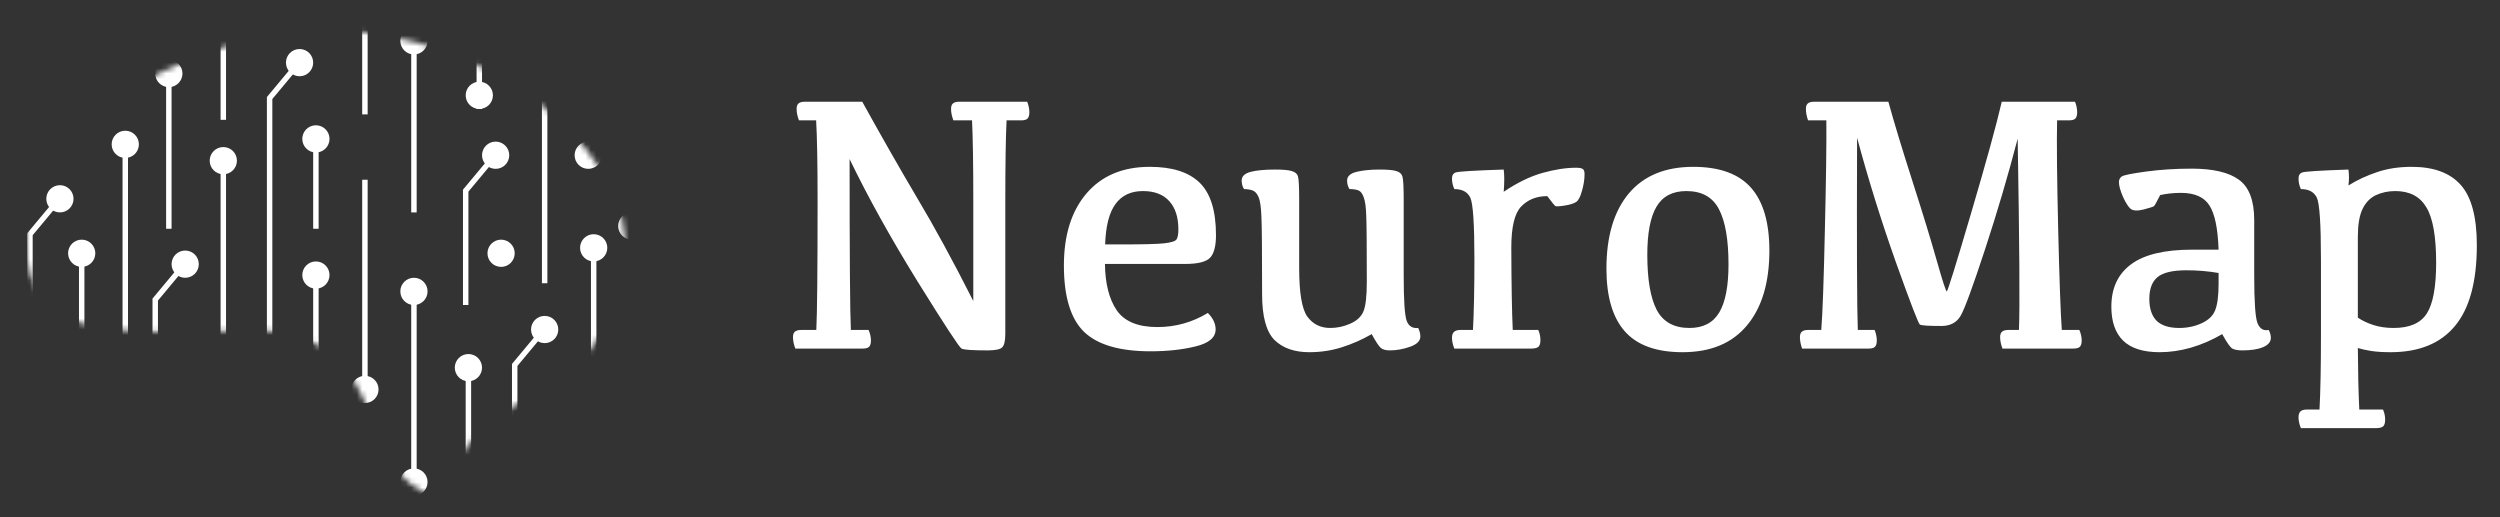 <svg width="459" height="95" viewBox="0 0 459 95" fill="none" xmlns="http://www.w3.org/2000/svg">
<rect x="0" y="0" width="459" height="95" fill="#333333" stroke="none"/>
<mask id="mask0_1_201" style="mask-type:alpha" maskUnits="userSpaceOnUse" x="4" y="5" width="111" height="87">
<path d="M114.665 46.371C111.464 77.581 89.066 66.961 80.731 91.497C63.574 86.773 73.403 62.517 48.133 60.661C19.05 61.009 2.503 63.739 4.982 39.577C6.6 23.797 37.063 2.874 65.957 5.838C94.85 8.802 116.284 30.59 114.665 46.371Z" fill="#D9D9D9"/>
</mask>
<g mask="url(#mask0_1_201)">
<circle cx="100" cy="60.5" r="2.5" fill="white"/>
<circle cx="91" cy="28.5" r="2.5" fill="white"/>
<circle cx="11" cy="36.5" r="2.5" fill="white"/>
<circle cx="34" cy="48.5" r="2.5" fill="white"/>
<circle cx="55" cy="11.5" r="2.5" fill="white"/>
<circle cx="67" cy="71.5" r="2.5" fill="white"/>
<rect x="66.5" y="33" width="1" height="40" fill="white"/>
<rect x="66.5" y="-19" width="1" height="40" fill="white"/>
<circle cx="88" cy="17.5" r="2.5" fill="white"/>
<rect x="87.5" y="-20" width="1" height="40" fill="white"/>
<circle cx="58" cy="25.5" r="2.5" fill="white"/>
<rect x="57.5" y="27" width="1" height="15" fill="white"/>
<circle cx="58" cy="50.5" r="2.5" fill="white"/>
<rect x="57.5" y="52" width="1" height="40" fill="white"/>
<circle cx="31" cy="13.5" r="2.5" fill="white"/>
<rect x="30.5" y="2" width="1" height="40" fill="white"/>
<rect x="40.5" y="-18" width="1" height="40" fill="white"/>
<circle cx="41" cy="29.5" r="2.5" fill="white"/>
<rect x="40.5" y="31" width="1" height="40" fill="white"/>
<circle cx="15" cy="46.5" r="2.5" fill="white"/>
<rect x="14.5" y="48" width="1" height="40" fill="white"/>
<circle cx="23" cy="26.5" r="2.5" fill="white"/>
<rect x="22.5" y="28" width="1" height="40" fill="white"/>
<circle cx="76" cy="53.5" r="2.5" fill="white"/>
<circle cx="76" cy="88.5" r="2.5" fill="white"/>
<rect x="75.5" y="55" width="1" height="40" fill="white"/>
<circle cx="76" cy="7.5" r="2.5" fill="white"/>
<rect x="75.5" y="-1" width="1" height="40" fill="white"/>
<circle cx="100" cy="10.5" r="2.5" fill="white"/>
<rect x="99.5" y="12" width="1" height="40" fill="white"/>
<circle cx="109" cy="45.5" r="2.5" fill="white"/>
<rect x="108.5" y="47" width="1" height="40" fill="white"/>
<circle cx="108" cy="28.5" r="2.5" fill="white"/>
<circle cx="92" cy="46.5" r="2.5" fill="white"/>
<circle cx="116" cy="41.5" r="2.5" fill="white"/>
<circle cx="86" cy="67.5" r="2.5" fill="white"/>
<rect x="85.5" y="69" width="1" height="40" fill="white"/>
<path d="M94.5 88V67L99.5 61" stroke="white"/>
<path d="M85.5 56V35L90.5 29" stroke="white"/>
<path d="M5.5 64V43L10.5 37" stroke="white"/>
<path d="M28.5 76V55L33.5 49" stroke="white"/>
<path d="M49.5 69V18L54.5 12" stroke="white"/>
</g>
<path d="M147.751 18.678H158.31C161.874 25.119 165.227 30.996 168.37 36.309C171.536 41.599 174.978 47.919 178.697 55.268V36.906C178.697 30.111 178.619 25.174 178.464 22.098H175.044C174.756 21.345 174.613 20.648 174.613 20.006C174.613 19.541 174.723 19.209 174.945 19.01C175.188 18.788 175.575 18.678 176.107 18.678H188.591C188.857 19.342 188.989 19.984 188.989 20.604C188.989 21.157 188.879 21.544 188.657 21.766C188.436 21.987 188.049 22.098 187.495 22.098H184.806C184.651 25.174 184.573 30.244 184.573 37.305V61.31C184.573 62.617 184.374 63.447 183.976 63.801C183.599 64.155 182.703 64.332 181.286 64.332C178.542 64.332 176.959 64.221 176.538 64C176.14 63.801 173.45 59.695 168.47 51.682C163.512 43.669 159.35 36.176 155.986 29.203C155.986 47.044 156.063 57.503 156.218 60.58H159.472C159.76 61.244 159.904 61.886 159.904 62.506C159.904 63.059 159.793 63.447 159.572 63.668C159.35 63.889 158.952 64 158.376 64H146.025C145.737 63.247 145.593 62.55 145.593 61.908C145.593 61.443 145.704 61.111 145.925 60.912C146.169 60.691 146.556 60.58 147.087 60.58H149.876C150.031 57.503 150.109 49.612 150.109 36.906C150.109 30.111 150.02 25.174 149.843 22.098H146.689C146.401 21.345 146.257 20.648 146.257 20.006C146.257 19.541 146.368 19.209 146.589 19.01C146.833 18.788 147.22 18.678 147.751 18.678ZM209.841 35.08C207.627 35.08 205.945 35.877 204.794 37.471C203.643 39.042 203.012 41.51 202.902 44.875H206.322C209.952 44.875 212.42 44.809 213.726 44.676C215.054 44.521 215.818 44.277 216.017 43.945C216.238 43.613 216.349 42.993 216.349 42.086C216.349 39.895 215.795 38.179 214.689 36.94C213.582 35.7 211.966 35.08 209.841 35.08ZM211.103 30.631C215.22 30.631 218.275 31.605 220.267 33.553C222.259 35.501 223.255 38.71 223.255 43.182C223.255 45.152 222.901 46.524 222.193 47.299C221.484 48.074 219.935 48.461 217.544 48.461H202.868C202.913 52.069 203.632 54.902 205.027 56.961C206.443 59.02 208.933 60.049 212.497 60.049C215.818 60.049 218.905 59.185 221.761 57.459C222.713 58.411 223.189 59.418 223.189 60.48C223.189 61.964 221.96 63.004 219.503 63.602C217.068 64.199 214.312 64.498 211.236 64.498C205.569 64.498 201.496 63.303 199.017 60.912C196.56 58.499 195.331 54.449 195.331 48.76C195.331 43.16 196.715 38.743 199.482 35.512C202.271 32.258 206.144 30.631 211.103 30.631ZM257.72 50.652C257.72 55.102 257.897 57.835 258.251 58.853C258.605 59.872 259.314 60.325 260.376 60.215C260.642 60.746 260.775 61.266 260.775 61.775C260.775 62.594 260.144 63.225 258.882 63.668C257.62 64.111 256.392 64.332 255.197 64.332C254.422 64.332 253.857 64.177 253.503 63.867C253.149 63.557 252.596 62.716 251.843 61.344C250.072 62.362 248.235 63.17 246.331 63.768C244.45 64.365 242.469 64.664 240.388 64.664C237.643 64.664 235.507 63.911 233.98 62.406C232.474 60.879 231.722 58.09 231.722 54.039C231.722 46.137 231.678 41.344 231.589 39.662C231.523 37.958 231.346 36.785 231.058 36.143C230.77 35.501 230.394 35.102 229.929 34.947C229.464 34.792 228.955 34.715 228.402 34.715C228.114 34.25 227.97 33.73 227.97 33.154C227.97 32.38 228.512 31.848 229.597 31.561C230.682 31.273 232.187 31.129 234.113 31.129C235.64 31.129 236.68 31.229 237.234 31.428C237.809 31.605 238.163 31.915 238.296 32.357C238.451 32.778 238.529 34.228 238.529 36.707V49.225C238.529 53.762 239.027 56.728 240.023 58.123C241.041 59.518 242.447 60.215 244.239 60.215C245.501 60.215 246.73 59.949 247.925 59.418C249.12 58.887 249.917 58.145 250.316 57.193C250.736 56.242 250.947 54.404 250.947 51.682C250.947 45.351 250.913 41.367 250.847 39.728C250.803 38.09 250.648 36.928 250.382 36.242C250.139 35.534 249.807 35.102 249.386 34.947C248.965 34.792 248.423 34.715 247.759 34.715C247.471 34.25 247.327 33.73 247.327 33.154C247.327 32.38 247.892 31.848 249.021 31.561C250.172 31.273 251.599 31.129 253.304 31.129C254.831 31.129 255.872 31.229 256.425 31.428C257.001 31.605 257.355 31.937 257.488 32.424C257.642 32.911 257.72 34.394 257.72 36.873V50.652ZM266.585 32.789C266.585 32.191 266.818 31.815 267.282 31.66C267.747 31.483 270.68 31.306 276.081 31.129C276.214 32.147 276.214 33.508 276.081 35.213C278.538 33.553 280.896 32.402 283.154 31.76C285.433 31.118 287.503 30.797 289.363 30.797C289.982 30.797 290.392 30.874 290.591 31.029C290.812 31.162 290.923 31.472 290.923 31.959C290.923 32.911 290.768 33.929 290.458 35.014C290.17 36.098 289.816 36.785 289.396 37.072C288.975 37.36 288.278 37.581 287.304 37.736C286.33 37.891 285.754 37.925 285.577 37.836C285.422 37.747 284.924 37.139 284.083 36.01C282.113 36.01 280.519 36.641 279.302 37.902C278.085 39.142 277.476 41.654 277.476 45.44C277.498 52.235 277.586 57.282 277.741 60.58H282.423C282.689 61.156 282.822 61.775 282.822 62.44C282.822 63.037 282.7 63.447 282.456 63.668C282.213 63.889 281.748 64 281.062 64H267.017C266.729 63.292 266.585 62.628 266.585 62.008C266.585 61.521 266.707 61.167 266.95 60.945C267.194 60.702 267.592 60.58 268.146 60.58H270.437C270.614 57.282 270.702 52.965 270.702 47.631C270.702 41.101 270.448 37.316 269.939 36.275C269.43 35.235 268.456 34.715 267.017 34.715C266.729 34.095 266.585 33.453 266.585 32.789ZM310.181 60.215C312.704 60.215 314.53 59.263 315.659 57.359C316.788 55.456 317.353 52.523 317.353 48.56C317.353 44.001 316.766 40.614 315.593 38.4C314.442 36.187 312.45 35.08 309.616 35.08C307.093 35.08 305.267 36.032 304.138 37.935C303.009 39.839 302.445 42.783 302.445 46.768C302.445 51.305 303.02 54.681 304.171 56.895C305.344 59.108 307.348 60.215 310.181 60.215ZM308.919 64.664C304.116 64.664 300.585 63.391 298.327 60.846C296.07 58.3 294.941 54.46 294.941 49.324C294.941 43.414 296.302 38.821 299.025 35.545C301.769 32.269 305.721 30.631 310.878 30.631C315.682 30.631 319.212 31.904 321.47 34.449C323.728 36.995 324.857 40.846 324.857 46.004C324.857 51.892 323.484 56.474 320.739 59.75C318.017 63.026 314.077 64.664 308.919 64.664ZM333.058 18.678H346.704C347.767 22.529 349.25 27.421 351.154 33.353C353.057 39.286 354.54 44.133 355.603 47.897C356.665 51.637 357.274 53.508 357.429 53.508C357.584 53.508 359.067 48.738 361.878 39.197C364.689 29.657 366.571 22.817 367.523 18.678H380.97C381.236 19.342 381.368 19.984 381.368 20.604C381.368 21.157 381.258 21.544 381.036 21.766C380.815 21.987 380.428 22.098 379.874 22.098H377.683C377.594 26.171 377.661 32.833 377.882 42.086C378.103 51.339 378.325 57.503 378.546 60.58H381.767C382.055 61.244 382.198 61.886 382.198 62.506C382.198 63.059 382.088 63.447 381.866 63.668C381.645 63.889 381.247 64 380.671 64H367.655C367.368 63.247 367.224 62.55 367.224 61.908C367.224 61.443 367.335 61.111 367.556 60.912C367.799 60.691 368.187 60.58 368.718 60.58H370.677C370.854 56.728 370.777 45.019 370.445 25.451C368.718 32.092 366.726 38.854 364.468 45.738C362.21 52.622 360.716 56.695 359.986 57.957C359.255 59.219 358.071 59.85 356.433 59.85C354.086 59.85 352.769 59.761 352.482 59.584C352.216 59.407 350.733 55.544 348.032 47.996C345.354 40.426 342.997 32.855 340.96 25.285C340.894 44.964 340.938 56.728 341.093 60.58H344.181C344.447 61.244 344.579 61.886 344.579 62.506C344.579 63.059 344.469 63.447 344.247 63.668C344.026 63.889 343.639 64 343.085 64H330.866C330.601 63.247 330.468 62.55 330.468 61.908C330.468 61.443 330.579 61.111 330.8 60.912C331.044 60.691 331.431 60.58 331.962 60.58H334.386C334.629 57.503 334.851 51.339 335.05 42.086C335.271 32.833 335.36 26.171 335.316 22.098H331.962C331.697 21.345 331.564 20.648 331.564 20.006C331.564 19.541 331.674 19.209 331.896 19.01C332.139 18.788 332.527 18.678 333.058 18.678ZM407.997 61.344C406.138 62.428 404.223 63.258 402.253 63.834C400.305 64.387 398.391 64.664 396.509 64.664C393.521 64.664 391.296 63.967 389.835 62.572C388.374 61.156 387.644 59.064 387.644 56.297C387.644 52.91 388.85 50.32 391.263 48.527C393.676 46.734 397.405 45.838 402.452 45.838H407.333C407.2 41.942 406.636 39.23 405.64 37.703C404.666 36.176 402.928 35.412 400.427 35.412C399.099 35.412 397.826 35.545 396.609 35.81C395.967 37.094 395.579 37.781 395.447 37.869C395.336 37.958 394.705 38.157 393.554 38.467C392.403 38.755 391.595 38.699 391.13 38.301C390.687 37.88 390.223 37.128 389.736 36.043C389.271 34.958 389.038 34.084 389.038 33.42C389.038 32.977 389.215 32.634 389.57 32.391C389.946 32.147 391.44 31.848 394.052 31.494C396.664 31.14 399.442 30.963 402.386 30.963C406.304 30.963 409.193 31.638 411.052 32.988C412.933 34.339 413.874 36.818 413.874 40.426V50.652C413.874 55.389 414.073 58.278 414.472 59.318C414.892 60.359 415.579 60.779 416.53 60.58C416.796 61.067 416.929 61.543 416.929 62.008C416.929 62.76 416.453 63.336 415.501 63.734C414.572 64.133 413.31 64.332 411.716 64.332C410.941 64.332 410.344 64.232 409.923 64.033C409.525 63.856 408.883 62.96 407.997 61.344ZM407.333 50.121C405.43 49.789 403.46 49.623 401.423 49.623C398.9 49.623 397.129 50.044 396.111 50.885C395.114 51.726 394.616 53.054 394.616 54.869C394.616 56.64 395.059 57.979 395.945 58.887C396.852 59.772 398.247 60.215 400.128 60.215C401.589 60.215 402.95 59.927 404.212 59.352C405.474 58.776 406.304 57.979 406.702 56.961C407.123 55.921 407.333 54.294 407.333 52.08V50.121ZM432.9 58.322C433.719 58.876 434.682 59.329 435.788 59.684C436.895 60.038 438.124 60.215 439.474 60.215C442.418 60.215 444.454 59.318 445.583 57.525C446.712 55.732 447.277 52.633 447.277 48.228C447.277 43.425 446.679 40.038 445.484 38.068C444.31 36.076 442.407 35.08 439.773 35.08C438.467 35.08 437.271 35.335 436.187 35.844C435.124 36.353 434.305 37.216 433.73 38.434C433.176 39.629 432.9 41.311 432.9 43.48V58.322ZM431.173 31.129C431.306 32.059 431.306 33.033 431.173 34.051C432.811 33.033 434.571 32.214 436.452 31.594C438.334 30.952 440.448 30.631 442.794 30.631C446.823 30.631 449.822 31.738 451.792 33.951C453.762 36.165 454.747 39.85 454.747 45.008C454.747 51.693 453.408 56.64 450.73 59.85C448.073 63.059 444.133 64.664 438.909 64.664C437.493 64.664 436.297 64.587 435.323 64.432C434.349 64.277 433.542 64.1 432.9 63.9C432.922 68.128 433.01 71.891 433.165 75.189H437.515C437.78 75.765 437.913 76.385 437.913 77.049C437.913 77.647 437.792 78.056 437.548 78.277C437.305 78.499 436.84 78.609 436.154 78.609H422.441C422.153 77.901 422.009 77.237 422.009 76.617C422.009 76.13 422.131 75.765 422.374 75.522C422.618 75.3 423.016 75.189 423.57 75.189H425.861C426.038 71.891 426.126 67.42 426.126 61.775V47.631C426.126 41.101 425.872 37.316 425.363 36.275C424.853 35.235 423.879 34.715 422.441 34.715C422.153 34.095 422.009 33.453 422.009 32.789C422.009 32.191 422.241 31.815 422.706 31.66C423.171 31.483 425.993 31.306 431.173 31.129Z" fill="white"/>
</svg>
